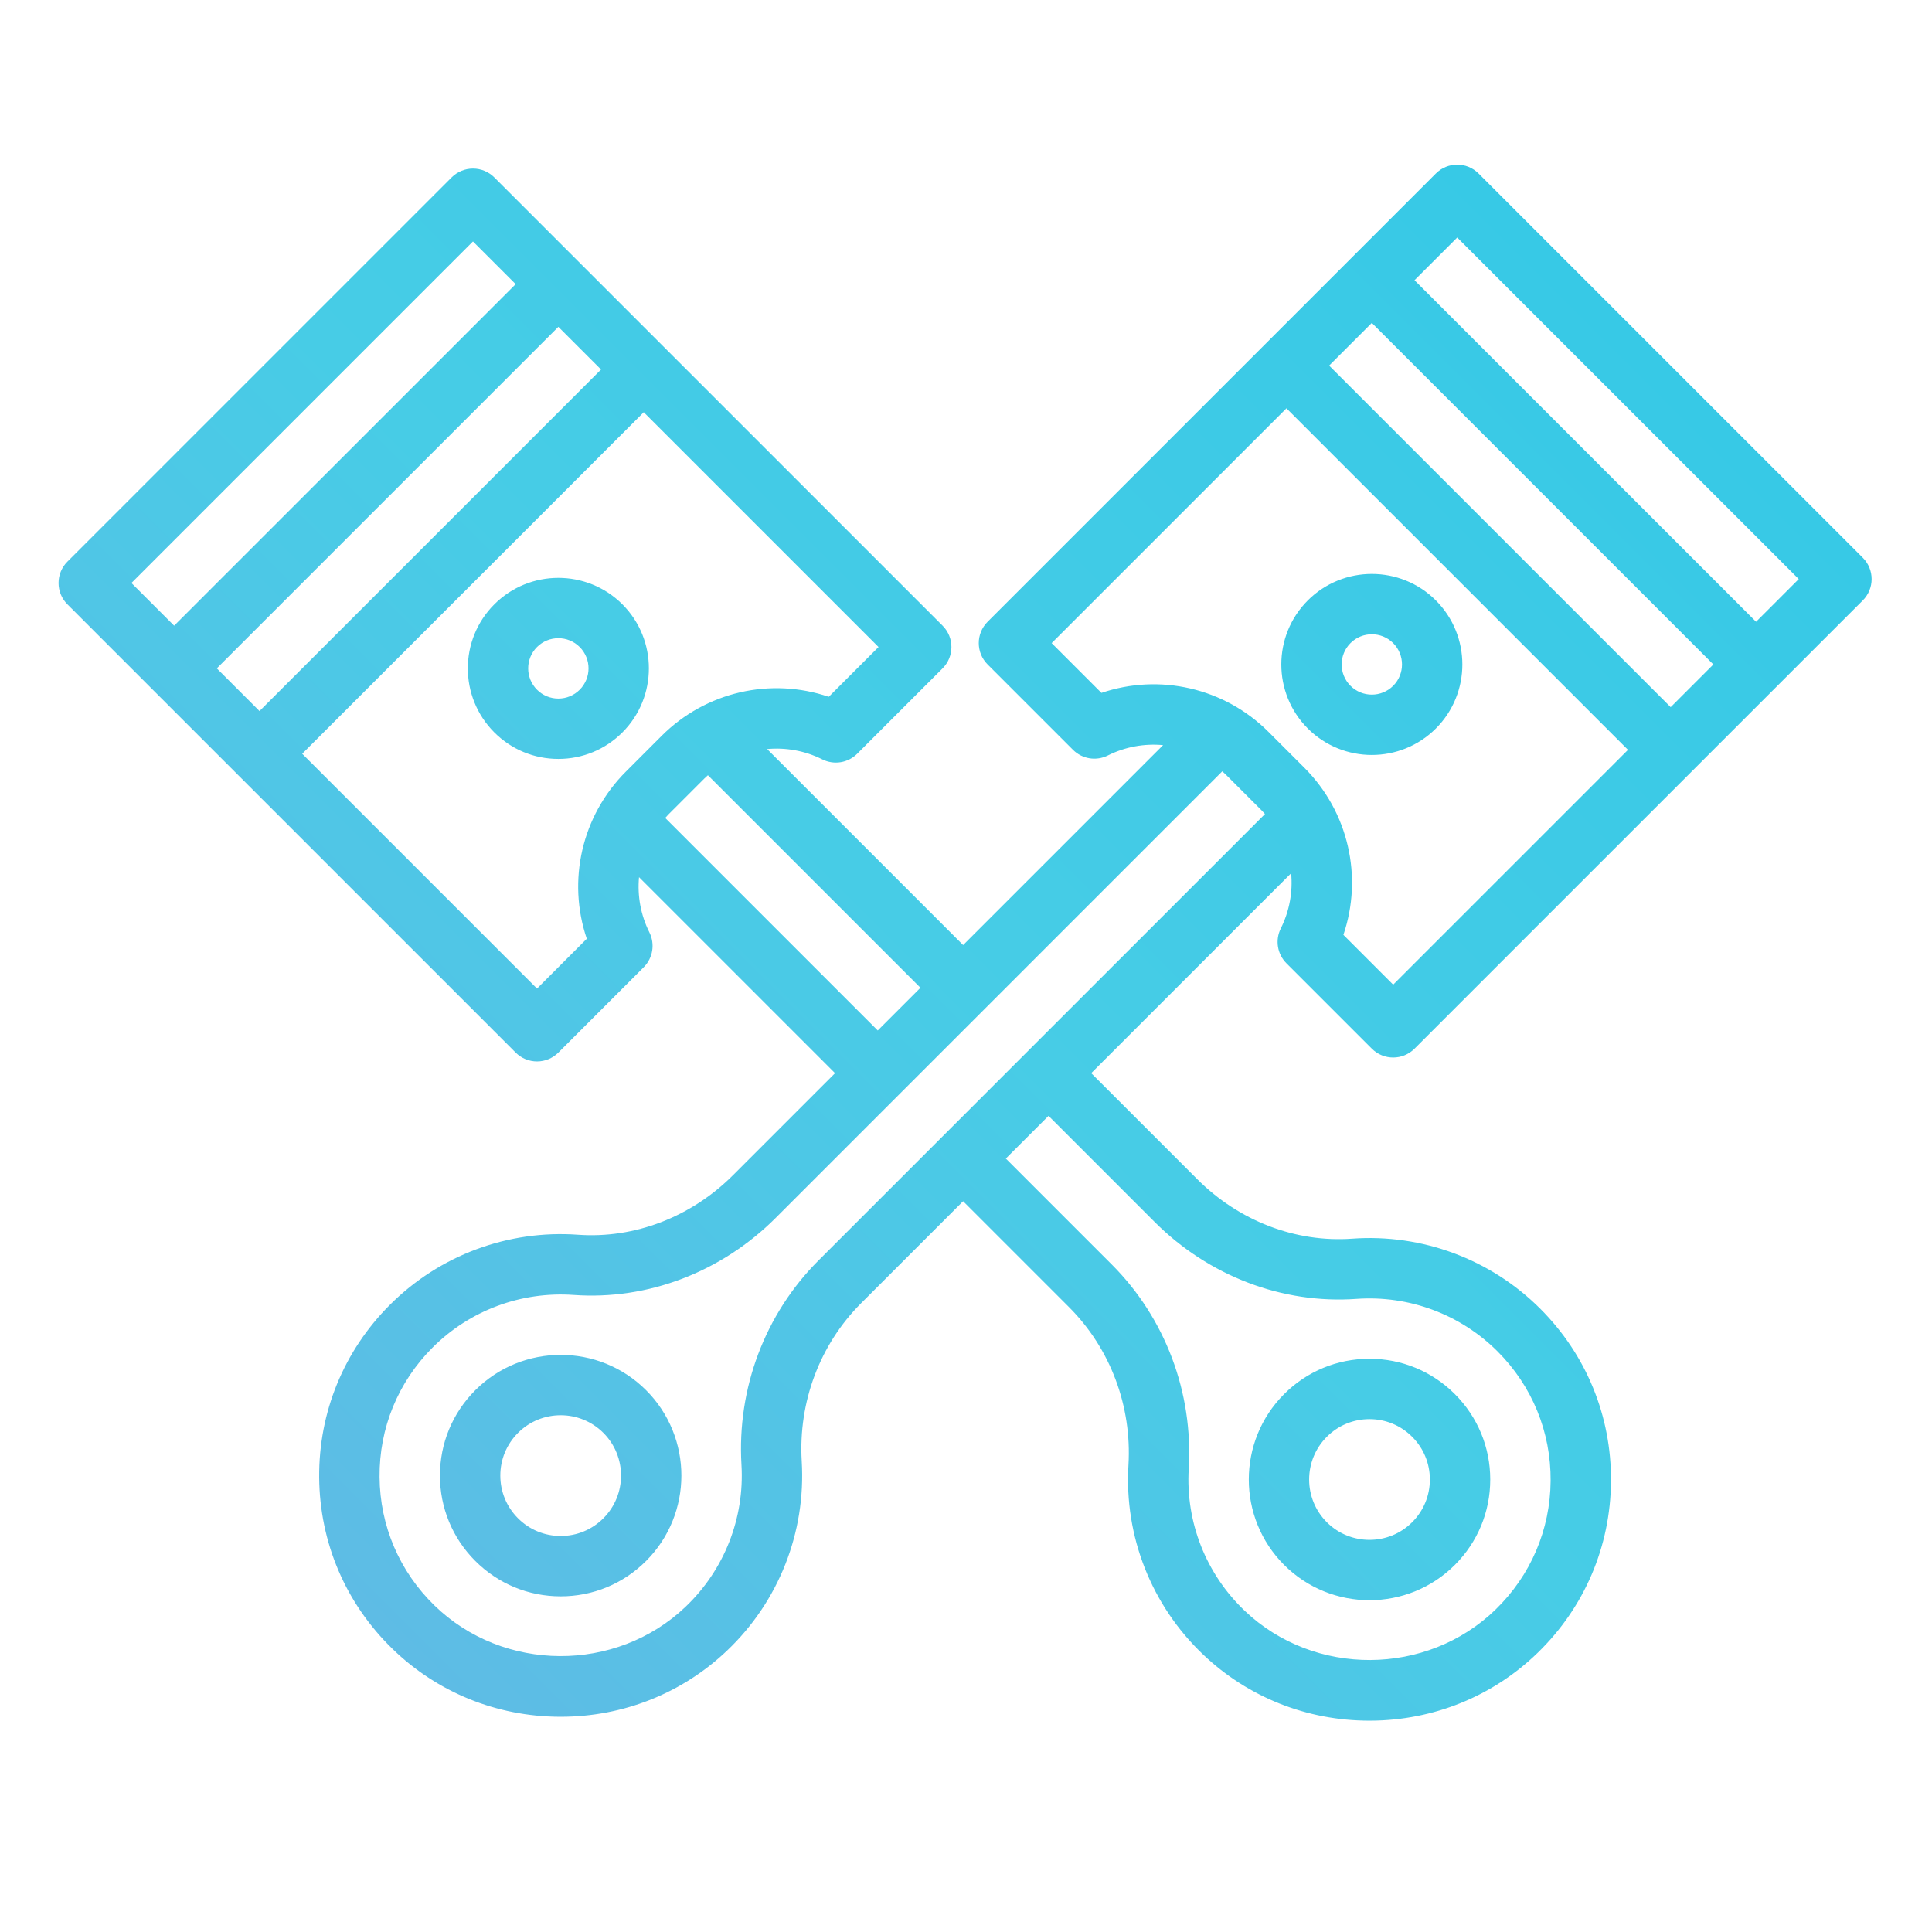 <svg version="1.1" id="gradient" xmlns="http://www.w3.org/2000/svg" xmlns:xlink="http://www.w3.org/1999/xlink" x="0px" y="0px" viewBox="0 0 512 512" enable-background="new 0 0 512 512" xml:space="preserve">
<linearGradient id="SVGID_1_" gradientUnits="userSpaceOnUse" x1="86.574" y1="419.538" x2="425.984" y2="80.127">
	<stop offset="0" style="stop-color:#5EBCE5" id="id_106"></stop>
	<stop offset="0.482" style="stop-color: rgb(71, 204, 230);" id="id_107"></stop>
	<stop offset="1" style="stop-color: rgb(55, 201, 230);" id="id_108"></stop>
</linearGradient>
<path fill="url(#SVGID_1_)" d="M362.93,424.07c8.195,0,16.39-3.119,22.628-9.356c6.044-6.045,9.373-14.081,9.373-22.628
	c0-8.548-3.329-16.584-9.373-22.627c-6.044-6.045-14.08-9.373-22.628-9.373c-8.547,0-16.583,3.328-22.628,9.372
	c-12.476,12.477-12.476,32.778,0.001,45.256C346.541,420.952,354.735,424.07,362.93,424.07z M351.616,380.772
	c3.021-3.022,7.04-4.687,11.313-4.687c4.274,0,8.292,1.664,11.314,4.687c3.021,3.021,4.687,7.039,4.687,11.313
	c0,4.273-1.665,8.292-4.688,11.313c-6.237,6.239-16.388,6.238-22.627,0.001C345.378,397.161,345.378,387.011,351.616,380.772z
	 M164.94,160.154c-9.358-9.357-24.584-9.355-33.942,0c-9.357,9.357-9.357,24.584,0,33.941c4.533,4.533,10.561,7.029,16.972,7.029
	s12.438-2.496,16.971-7.029C174.298,184.738,174.298,169.512,164.94,160.154z M153.626,182.782c-1.511,1.511-3.52,2.343-5.656,2.343
	s-4.146-0.832-5.657-2.344c-3.119-3.119-3.119-8.193-0.001-11.312c1.561-1.56,3.609-2.34,5.658-2.34s4.098,0.78,5.656,2.34
	C156.745,174.588,156.745,179.662,153.626,182.782z M125.961,368.418c-6.044,6.045-9.372,14.081-9.372,22.628
	c0,8.548,3.328,16.584,9.372,22.627c6.044,6.045,14.08,9.374,22.628,9.374c8.547,0,16.583-3.329,22.628-9.373
	c12.476-12.477,12.476-32.778-0.001-45.256C158.738,355.94,138.437,355.944,125.961,368.418z M159.902,402.359
	c-3.021,3.022-7.04,4.688-11.313,4.688c-4.274,0-8.292-1.665-11.314-4.688c-3.021-3.021-4.686-7.039-4.686-11.313
	c0-4.273,1.664-8.292,4.687-11.313c3.119-3.12,7.216-4.679,11.313-4.679c4.097,0,8.194,1.56,11.313,4.678
	C166.141,385.971,166.141,396.121,159.902,402.359z M340.922,255.282l22.627,22.627c1.562,1.562,3.609,2.343,5.657,2.343
	s4.095-0.781,5.657-2.343l118.794-118.794c3.124-3.125,3.124-8.189,0-11.314L391.834,45.978c-3.125-3.123-8.189-3.123-11.314,0
	L261.726,164.771c-3.124,3.125-3.124,8.189,0,11.314l22.627,22.627c2.436,2.435,6.155,3.037,9.234,1.498
	c4.65-2.324,9.719-3.202,14.641-2.743l-52.987,52.987l-51.949-51.948c4.922-0.459,9.99,0.419,14.639,2.743
	c3.082,1.54,6.8,0.938,9.235-1.499l22.627-22.627c3.124-3.125,3.124-8.189,0-11.314L130.999,47.017
	c-1.501-1.5-3.535-2.343-5.657-2.343s-4.156,0.843-5.657,2.343L17.861,148.841c-3.124,3.125-3.124,8.189,0,11.314l118.794,118.794
	c1.501,1.5,3.535,2.343,5.657,2.343s4.156-0.843,5.657-2.344l22.627-22.628c2.435-2.435,3.038-6.154,1.498-9.233
	c-2.323-4.647-3.202-9.712-2.744-14.631l51.945,51.945l-27.033,27.033c-11.106,11.106-26.079,16.856-41.081,15.787
	c-18.544-1.338-36.717,5.44-49.847,18.571c-12.216,12.21-18.873,28.448-18.747,45.724c0.126,17.272,7.026,33.416,19.428,45.453
	c11.85,11.512,27.557,17.902,44.229,17.992c0.12,0.001,0.239,0.001,0.359,0.001c16.54,0,32.175-6.212,44.059-17.513
	c13.715-13.036,20.934-31.339,19.805-50.214c-0.931-15.674,4.803-30.931,15.729-41.857l27.04-27.038l28.076,28.077
	c10.934,10.933,16.671,26.19,15.742,41.854c-1.131,18.877,6.087,37.18,19.803,50.216c11.883,11.301,27.514,17.512,44.054,17.511
	c0.121,0,0.244,0,0.365-0.001c16.67-0.092,32.376-6.48,44.227-17.988c12.399-12.04,19.299-28.182,19.426-45.45
	c0.127-17.274-6.529-33.513-18.741-45.726c-13.132-13.132-31.302-19.911-49.849-18.572c-15.014,1.076-29.977-4.682-41.082-15.788
	l-28.075-28.075l52.985-52.98c0.458,4.92-0.42,9.984-2.743,14.631C337.884,249.128,338.487,252.847,340.922,255.282z
	 M386.177,62.948l90.51,90.51l-11.313,11.313l-90.51-90.51L386.177,62.948z M363.549,85.576l90.51,90.51l-11.314,11.314
	l-90.51-90.51L363.549,85.576z M34.832,154.498l90.51-90.511l11.314,11.314l-90.511,90.51L34.832,154.498z M57.459,177.125
	l90.511-90.51l11.313,11.313l-90.51,90.511L57.459,177.125z M165.857,204.491c-11.728,11.728-15.571,28.917-10.353,44.294
	l-13.192,13.193l-62.225-62.225l90.51-90.511l62.225,62.225l-13.192,13.193c-15.375-5.219-32.565-1.375-44.295,10.353
	L165.857,204.491z M176.288,216.763c0.292-0.321,0.575-0.648,0.884-0.958l9.478-9.478c0.308-0.308,0.634-0.59,0.953-0.881
	l56.323,56.323l-11.316,11.316L176.288,216.763z M305.942,323.787c14.392,14.39,33.906,21.833,53.539,20.433
	c13.913-0.989,27.545,4.08,37.392,13.928c9.159,9.158,14.151,21.338,14.056,34.293c-0.095,12.951-5.271,25.058-14.572,34.09
	c-18.24,17.713-48.062,17.874-66.475,0.361c-10.289-9.779-15.704-23.507-14.855-37.668c1.2-20.23-6.235-39.956-20.399-54.121
	l-28.076-28.076l11.316-11.315L305.942,323.787z M216.883,334.062c-14.158,14.159-21.59,33.886-20.388,54.125
	c0.847,14.158-4.568,27.886-14.857,37.666c-18.419,17.516-48.238,17.354-66.476-0.363c-9.304-9.031-14.479-21.139-14.574-34.092
	c-0.096-12.956,4.897-25.134,14.06-34.291c9.847-9.848,23.475-14.917,37.392-13.928c19.63,1.407,39.148-6.042,53.538-20.433
	l118.34-118.339c0.319,0.29,0.645,0.572,0.952,0.88l9.478,9.477c0.31,0.31,0.593,0.637,0.885,0.959L216.883,334.062z
	 M336.183,193.974c-11.729-11.727-28.919-15.572-44.293-10.352l-13.193-13.193l62.225-62.225l90.51,90.51l-62.225,62.225
	l-13.192-13.193c5.219-15.376,1.374-32.565-10.353-44.294L336.183,193.974z M380.52,159.114c-9.357-9.357-24.584-9.355-33.941,0
	c0,0.001,0,0.001,0,0.001c-9.356,9.358-9.356,24.584,0,33.941c4.68,4.679,10.824,7.018,16.971,7.018
	c6.146,0,12.293-2.34,16.972-7.018C389.877,183.699,389.877,168.474,380.52,159.114z M369.207,181.742
	c-3.121,3.119-8.197,3.119-11.314,0c-3.119-3.118-3.119-8.194,0-11.313c3.119-3.121,8.194-3.118,11.313-0.001
	C372.325,173.548,372.325,178.623,369.207,181.742z" id="id_105"></path>
</svg>